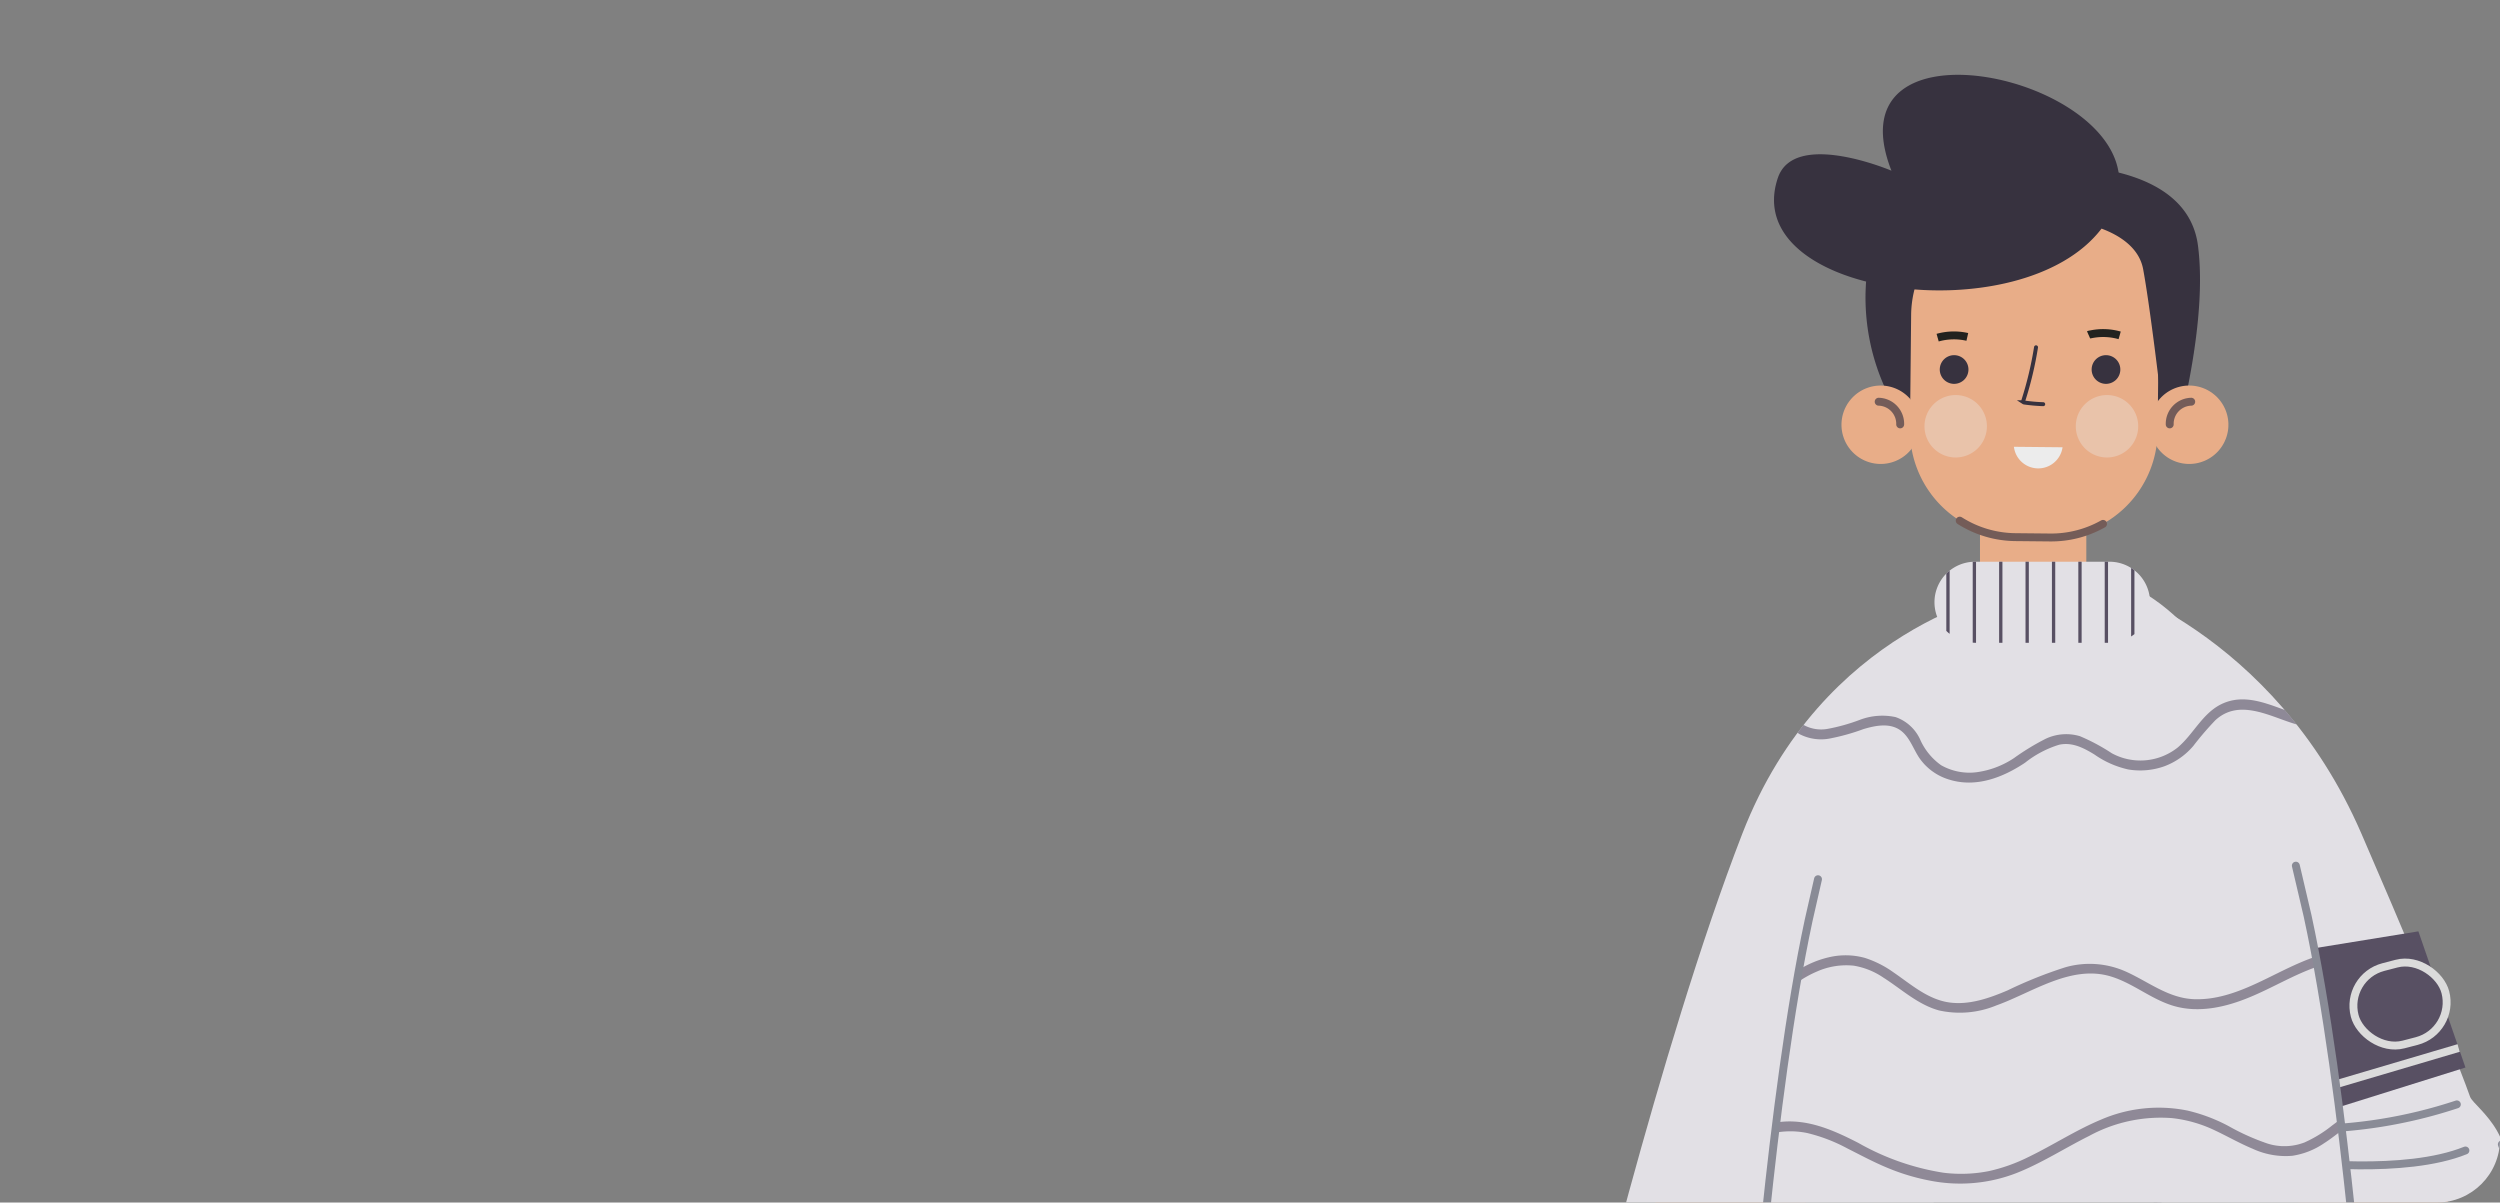 <svg xmlns="http://www.w3.org/2000/svg" xmlns:xlink="http://www.w3.org/1999/xlink" width="316" height="152" viewBox="0 0 316 152">
  <rect x="0" y="0" width="316" height="152" fill="#808080" stroke="none"/>
  <defs>
    <clipPath id="clip-path">
      <rect id="Rectangle_1974" width="316" height="152" rx="8" transform="translate(29 268)" fill="#5669ff"/>
    </clipPath>
  </defs>
  <g id="Mask_Group_88" transform="translate(-29 -268)" opacity="0.85" clip-path="url(#clip-path)">
    <g id="Group_4351" transform="translate(138.381 221.377)">
      <g id="Group_4340" transform="translate(114.855 56.076)">
        <path id="Path_3604" d="M221.915,194.921a6.72,6.72,0,0,1-6.72-6.72v-4.764a6.72,6.72,0,1,1,13.44,0V188.2a6.72,6.72,0,0,1-6.721,6.721Z" transform="translate(-189.161 -126.131)" fill="#fab58a"/>
        <g id="Group_4339">
          <g id="Group_4338" transform="translate(8.529 11.407)">
            <g id="Group_4333">
              <path id="Path_3605" d="M218.719,117.724c1.935-1.822,1.115-.865,1.571-2.1.034-.09,1.117-4.469,1.211-4.467.959-4.856,2-11.954,1.242-17.716-1.211-9.187-13.438-10.436-20.411-10.11-2.122.1-19.69-2.08-21.406,13.372a27.628,27.628,0,0,0,2.838,15.939c4.6,8.108,24.75,6.811,32.987,5.2C218.628,117.929,218.3,118.117,218.719,117.724Z" transform="translate(-177.688 -83.281)" fill="#2a2434"/>
              <g id="Group_4329" transform="translate(0 27.873)">
                <g id="Group_4328">
                  <path id="Path_3606" d="M173.451,154.517a4.955,4.955,0,1,0,5.1-4.761,4.955,4.955,0,0,0-5.1,4.761Z" transform="translate(-173.449 -149.753)" fill="#fab58a"/>
                  <g id="Group_4327" transform="translate(4.699 2.048)" opacity="0.65">
                    <path id="Path_3607" d="M187.373,157.5a2.793,2.793,0,0,0-2.719-2.866" transform="translate(-184.654 -154.638)" fill="none" stroke="#2a2434" stroke-linecap="round" stroke-miterlimit="10" stroke-width="1"/>
                  </g>
                </g>
              </g>
              <path id="Path_3608" d="M225.39,124.743a13.506,13.506,0,0,1-13.6,13.33l-4.374-.044a13.507,13.507,0,0,1-13.33-13.6l.147-14.528a13.507,13.507,0,0,1,13.6-13.331l4.373.044a13.507,13.507,0,0,1,13.33,13.6Z" transform="translate(-185.43 -90.996)" fill="#fab58a"/>
              <path id="Path_3609" d="M227.2,190.888a13.352,13.352,0,0,1-6.7,1.719l-4.374-.044a13.359,13.359,0,0,1-7.039-2.084" transform="translate(-194.143 -145.529)" fill="none" stroke="#725651" stroke-linecap="round" stroke-miterlimit="10" stroke-width="1"/>
              <g id="Group_4332" transform="translate(38.996 27.873)">
                <g id="Group_4331">
                  <path id="Path_3610" d="M276.355,154.517a4.955,4.955,0,1,1-5.1-4.761A4.955,4.955,0,0,1,276.355,154.517Z" transform="translate(-266.449 -149.753)" fill="#fab58a"/>
                  <g id="Group_4330" transform="translate(2.49 2.048)" opacity="0.65">
                    <path id="Path_3611" d="M272.388,157.5a2.793,2.793,0,0,1,2.718-2.866" transform="translate(-272.387 -154.638)" fill="none" stroke="#2a2434" stroke-linecap="round" stroke-miterlimit="10" stroke-width="1"/>
                  </g>
                </g>
              </g>
            </g>
            <g id="Group_4337" transform="translate(9.261 21.243)">
              <g id="Group_4334" transform="translate(1.23 7.829)" opacity="0.346">
                <path id="Path_3612" d="M203.408,156.9a3.944,3.944,0,1,1-3.592-4.268A3.944,3.944,0,0,1,203.408,156.9Z" transform="translate(-195.534 -152.613)" fill="#fff"/>
                <path id="Path_3613" d="M254.886,156.9a3.944,3.944,0,1,1-3.592-4.268,3.944,3.944,0,0,1,3.592,4.268Z" transform="translate(-227.887 -152.613)" fill="#fff"/>
              </g>
              <path id="Path_3614" d="M225.421,168.214a3.1,3.1,0,0,0,6.148.062Z" transform="translate(-212.889 -153.843)" fill="#fff"/>
              <g id="Group_4335" transform="translate(3.163 2.79)">
                <path id="Path_3615" d="M206.7,142.486a1.813,1.813,0,1,1-1.736-1.888A1.813,1.813,0,0,1,206.7,142.486Z" transform="translate(-203.078 -140.596)" fill="#2a2434"/>
                <path id="Path_3616" d="M252.477,142.486a1.813,1.813,0,1,1-1.735-1.888,1.813,1.813,0,0,1,1.735,1.888Z" transform="translate(-229.658 -140.596)" fill="#2a2434"/>
              </g>
              <path id="Path_3617" d="M229.845,138.22a45.2,45.2,0,0,1-1.595,6.7c-.027.085-.048.193.021.249a.223.223,0,0,0,.113.037,22.874,22.874,0,0,0,2.369.207" transform="translate(-214.517 -136.426)" fill="none" stroke="#2a2434" stroke-linecap="round" stroke-miterlimit="10" stroke-width="0.5"/>
              <g id="Group_4336" transform="translate(2.892)">
                <path id="Path_3618" d="M202.43,134.922a7.624,7.624,0,0,1,3.752-.093" transform="translate(-202.43 -134.346)" fill="#2a2434" stroke="#12120e" stroke-miterlimit="10" stroke-width="1"/>
                <path id="Path_3619" d="M247.93,134.169a.846.846,0,0,1,.281-.07,7.6,7.6,0,0,1,3.647.129" transform="translate(-228.851 -133.941)" fill="#2a2434" stroke="#12120e" stroke-miterlimit="10" stroke-width="1"/>
              </g>
            </g>
          </g>
          <path id="Path_3620" d="M204.659,75.286c-1.081-1.512-4.92-4.025-7.917-5.346.625-13.921-36.621-21.8-28.792-1.743,0,0-12.3-5.232-14.362.929-5.018,14.986,30.789,19.69,40.919,6.392,2.128.794,4.744,2.325,5.262,5.139.9,4.887,2.159,15.692,2.159,15.692a28.4,28.4,0,0,1,1.616-4.789c1.015-2.183,2.676-14.091,1.115-16.274Z" transform="translate(-153.109 -56.076)" fill="#2a2434"/>
        </g>
      </g>
      <path id="Path_3621" d="M223.6,213.106h-17a5.123,5.123,0,0,1,0-10.246h17a5.123,5.123,0,1,1,0,10.246Z" transform="translate(-66.34 -85.235)" fill="#f3f1f7"/>
      <g id="Group_4349" transform="translate(90.063 119.909)">
        <g id="Group_4344" transform="translate(65.804 0.106)">
          <g id="Group_4342">
            <path id="Path_3622" d="M322.715,390.579l6.338,25.957-21.448-.338-3.349-23.539Z" transform="translate(-279.059 -314.256)" fill="#f1a87a"/>
            <path id="Path_3623" d="M244.164,208.561s22.076,6.234,33.229,31.966,13.751,33.3,13.751,33.3c.585,1.419,7.411,5.462,3.287,13.763-2.432,4.9-15.234,6.119-15.234,6.119-7.144.6-26.879.6-26.879.6Z" transform="translate(-244.164 -208.561)" fill="#f3f1f7"/>
            <g id="Group_4341" transform="translate(25.198 66.202)">
              <path id="Path_3624" d="M324.925,366.441a61.228,61.228,0,0,1-19.686,3.108" transform="translate(-304.827 -366.441)" fill="none" stroke="#8b8d9a" stroke-linecap="round" stroke-miterlimit="10" stroke-width="1"/>
              <path id="Path_3625" d="M304.257,381.763s13.49,1.691,21.183-1.427" transform="translate(-304.257 -374.51)" fill="none" stroke="#8b8d9a" stroke-linecap="round" stroke-miterlimit="10" stroke-width="1"/>
            </g>
            <path id="Path_3626" d="M295.148,279.817c.774,1.989.89,4.536-.717,7.772-2.432,4.9-15.234,6.119-15.234,6.119-7.144.6-26.879.6-26.879.6l-8.155-85.749" transform="translate(-244.164 -208.561)" fill="none" stroke="#8b8d9a" stroke-linecap="round" stroke-miterlimit="10" stroke-width="1"/>
          </g>
          <g id="Group_4343" transform="translate(24.585 44.33)">
            <path id="Path_3627" d="M302.8,316.854l15.847-2.574,5.949,17.213-19.883,6.222Z" transform="translate(-302.796 -314.28)" fill="#51485e"/>
            <path id="Line_122" d="M0,5.886,19.917,0" transform="translate(1.025 14.742)" fill="none" stroke="#ebebeb" stroke-miterlimit="10" stroke-width="1"/>
            <rect id="Rectangle_1968" width="11.838" height="10.108" rx="5.054" transform="matrix(0.968, -0.252, 0.252, 0.968, 6.528, 5.79)" fill="#51485e" stroke="#ebebeb" stroke-miterlimit="10" stroke-width="1"/>
          </g>
        </g>
        <g id="Group_4345" transform="translate(0 1.653)">
          <path id="Path_3628" d="M103.171,390.579l-6.338,25.957,21.448-.338,3.349-23.539Z" transform="translate(-92.807 -315.803)" fill="#f1a87a"/>
          <path id="Path_3629" d="M141.073,212.25s-22.906,4.272-33.05,30.419c-10.529,27.138-20.792,70.315-20.792,70.315,7.144.6,42.211.015,42.211.015Z" transform="translate(-87.231 -212.25)" fill="#f3f1f7"/>
        </g>
        <g id="Group_4348" transform="translate(21.857 -1)">
          <path id="Path_3630" d="M216.4,299.413s-3.427-49.8-14.654-73.07c-8.216-17.028-18.539-18.434-23.485-17.964-4.947-.47-15.27.936-23.486,17.964-11.226,23.267-14.621,73.07-14.621,73.07l-.8,11.281h39.792l37.984-.392Z" transform="translate(-139.357 -208.307)" fill="#f3f1f7"/>
          <g id="Group_4347" transform="translate(2.858 45.392)">
            <g id="Group_4346" transform="translate(0 3.079)" opacity="0.6">
              <path id="Path_3631" d="M192.825,326.57c2.832.857,5.131,2.91,7.983,3.735,3.182.92,6.564.139,9.545-1.1,2.919-1.2,5.647-2.879,8.647-3.9q-.119-.629-.243-1.259c-.37.128-.734.265-1.089.4-1.6.629-3.132,1.4-4.67,2.157-3.01,1.484-6.224,2.971-9.661,2.838-3.2-.124-5.667-2.137-8.467-3.422a11.209,11.209,0,0,0-7.78-.614,55.185,55.185,0,0,0-7.324,2.93c-2.268.962-4.752,1.85-7.255,1.535-2.77-.349-4.911-2.282-7.131-3.8a13.056,13.056,0,0,0-3.64-1.845,9.175,9.175,0,0,0-4.572-.076,12.5,12.5,0,0,0-3.784,1.579q-.16.85-.314,1.7a13.355,13.355,0,0,1,2.633-1.492,9.131,9.131,0,0,1,4.623-.728,9.349,9.349,0,0,1,3.768,1.521c2.289,1.453,4.336,3.4,7.012,4.135a12.093,12.093,0,0,0,7.238-.628c4.543-1.621,9.439-5.192,14.481-3.666Z" transform="translate(-150.176 -323.903)" fill="#51485e"/>
              <path id="Path_3632" d="M216.813,372.044a16.149,16.149,0,0,1-3.5,2.152,7.06,7.06,0,0,1-4.67.149,28.8,28.8,0,0,1-4.911-2.2,21.337,21.337,0,0,0-5.243-1.979,18.344,18.344,0,0,0-10.9,1.147c-3.206,1.337-6.115,3.256-9.24,4.758a21.75,21.75,0,0,1-4.911,1.745,18.013,18.013,0,0,1-5.756.213,31.62,31.62,0,0,1-10.791-3.78c-3.126-1.6-6.419-3.078-10.018-2.621q-.266.035-.531.081-.086.66-.168,1.307a10.469,10.469,0,0,1,4.294,0,21.116,21.116,0,0,1,5.057,1.944c1.692.852,3.357,1.75,5.111,2.471a26.941,26.941,0,0,0,5.492,1.628,19.651,19.651,0,0,0,10.784-.995c3.2-1.267,6.1-3.154,9.174-4.688a18.915,18.915,0,0,1,10.463-2.252,16.763,16.763,0,0,1,5.445,1.562c1.609.76,3.152,1.649,4.8,2.331a9.9,9.9,0,0,0,4.962.87,9.642,9.642,0,0,0,3.944-1.534c.86-.544,1.687-1.2,2.529-1.848q-.088-.686-.18-1.384c-.423.312-.833.625-1.236.923Z" transform="translate(-146.173 -350.552)" fill="#51485e"/>
            </g>
          </g>
          <path id="Path_3633" d="M147.852,298.576l-1.18,5.184c-4.82,22.469-7.314,58.356-7.314,58.356H179.15l37.984-.392s-2.485-35.893-7.4-58.518l-1.484-6.343" transform="translate(-139.357 -259.73)" fill="none" stroke="#8b8d9a" stroke-linecap="round" stroke-miterlimit="10" stroke-width="1"/>
        </g>
        <path id="Path_3634" d="M190.989,251.329a11.928,11.928,0,0,0,4.261,1.888,9.111,9.111,0,0,0,4.555-.392,8.869,8.869,0,0,0,3.679-2.575,38.969,38.969,0,0,1,2.8-3.263c2.9-2.652,6.546-.654,9.687.364q.279.09.563.172-.747-.947-1.507-1.832c-2.506-.912-5.084-1.946-7.678-.871-2.643,1.1-3.76,3.887-5.857,5.641a7.584,7.584,0,0,1-8.306.71,24.959,24.959,0,0,0-4.028-2.158,6.062,6.062,0,0,0-4.337.33,30.485,30.485,0,0,0-4,2.437,11.2,11.2,0,0,1-4.758,1.792,7.248,7.248,0,0,1-4.456-.891,7.89,7.89,0,0,1-2.673-3.306,5.352,5.352,0,0,0-3.081-2.776,8.008,8.008,0,0,0-4.472.33,23.434,23.434,0,0,1-4.1,1.155,4.581,4.581,0,0,1-3.054-.492c-.254.324-.506.656-.756.992.07.05.132.1.207.151a5.933,5.933,0,0,0,3.817.582,27.11,27.11,0,0,0,4.3-1.2c1.483-.44,3.271-.819,4.641.135,1.187.828,1.644,2.368,2.427,3.523a7,7,0,0,0,3.744,2.717c3.391,1.071,6.8-.245,9.619-2.13a13.081,13.081,0,0,1,4.3-2.267c1.649-.358,3.1.4,4.463,1.234Z" transform="translate(-125.696 -229.245)" fill="#51485e" opacity="0.6"/>
      </g>
      <g id="Group_4350" transform="translate(136.633 117.625)">
        <path id="Path_3635" d="M260.757,213.412a5,5,0,0,0,.419-.3v-8.06a5.1,5.1,0,0,0-.419-.3Z" transform="translate(-237.397 -203.964)" fill="#51485e"/>
        <path id="Rectangle_1969" d="M0,0H.419V10.246H0Z" transform="translate(20.023)" fill="#51485e"/>
        <path id="Rectangle_1970" d="M0,0H.419V10.246H0Z" transform="translate(16.686)" fill="#51485e"/>
        <path id="Rectangle_1971" d="M0,0H.419V10.246H0Z" transform="translate(13.349)" fill="#51485e"/>
        <path id="Rectangle_1972" d="M0,0H.419V10.246H0Z" transform="translate(10.012)" fill="#51485e"/>
        <path id="Rectangle_1973" d="M0,0H.419V10.246H0Z" transform="translate(6.674)" fill="#51485e"/>
        <path id="Path_3636" d="M213.006,213.091c.1.005.19.015.288.015h.132V202.86h-.132c-.1,0-.192.009-.288.014Z" transform="translate(-209.669 -202.86)" fill="#51485e"/>
        <path id="Path_3637" d="M205.047,213.167a5.144,5.144,0,0,0,.419.373v-7.985a5.134,5.134,0,0,0-.419.373Z" transform="translate(-205.047 -204.425)" fill="#51485e"/>
      </g>
    </g>
  </g>
</svg>
